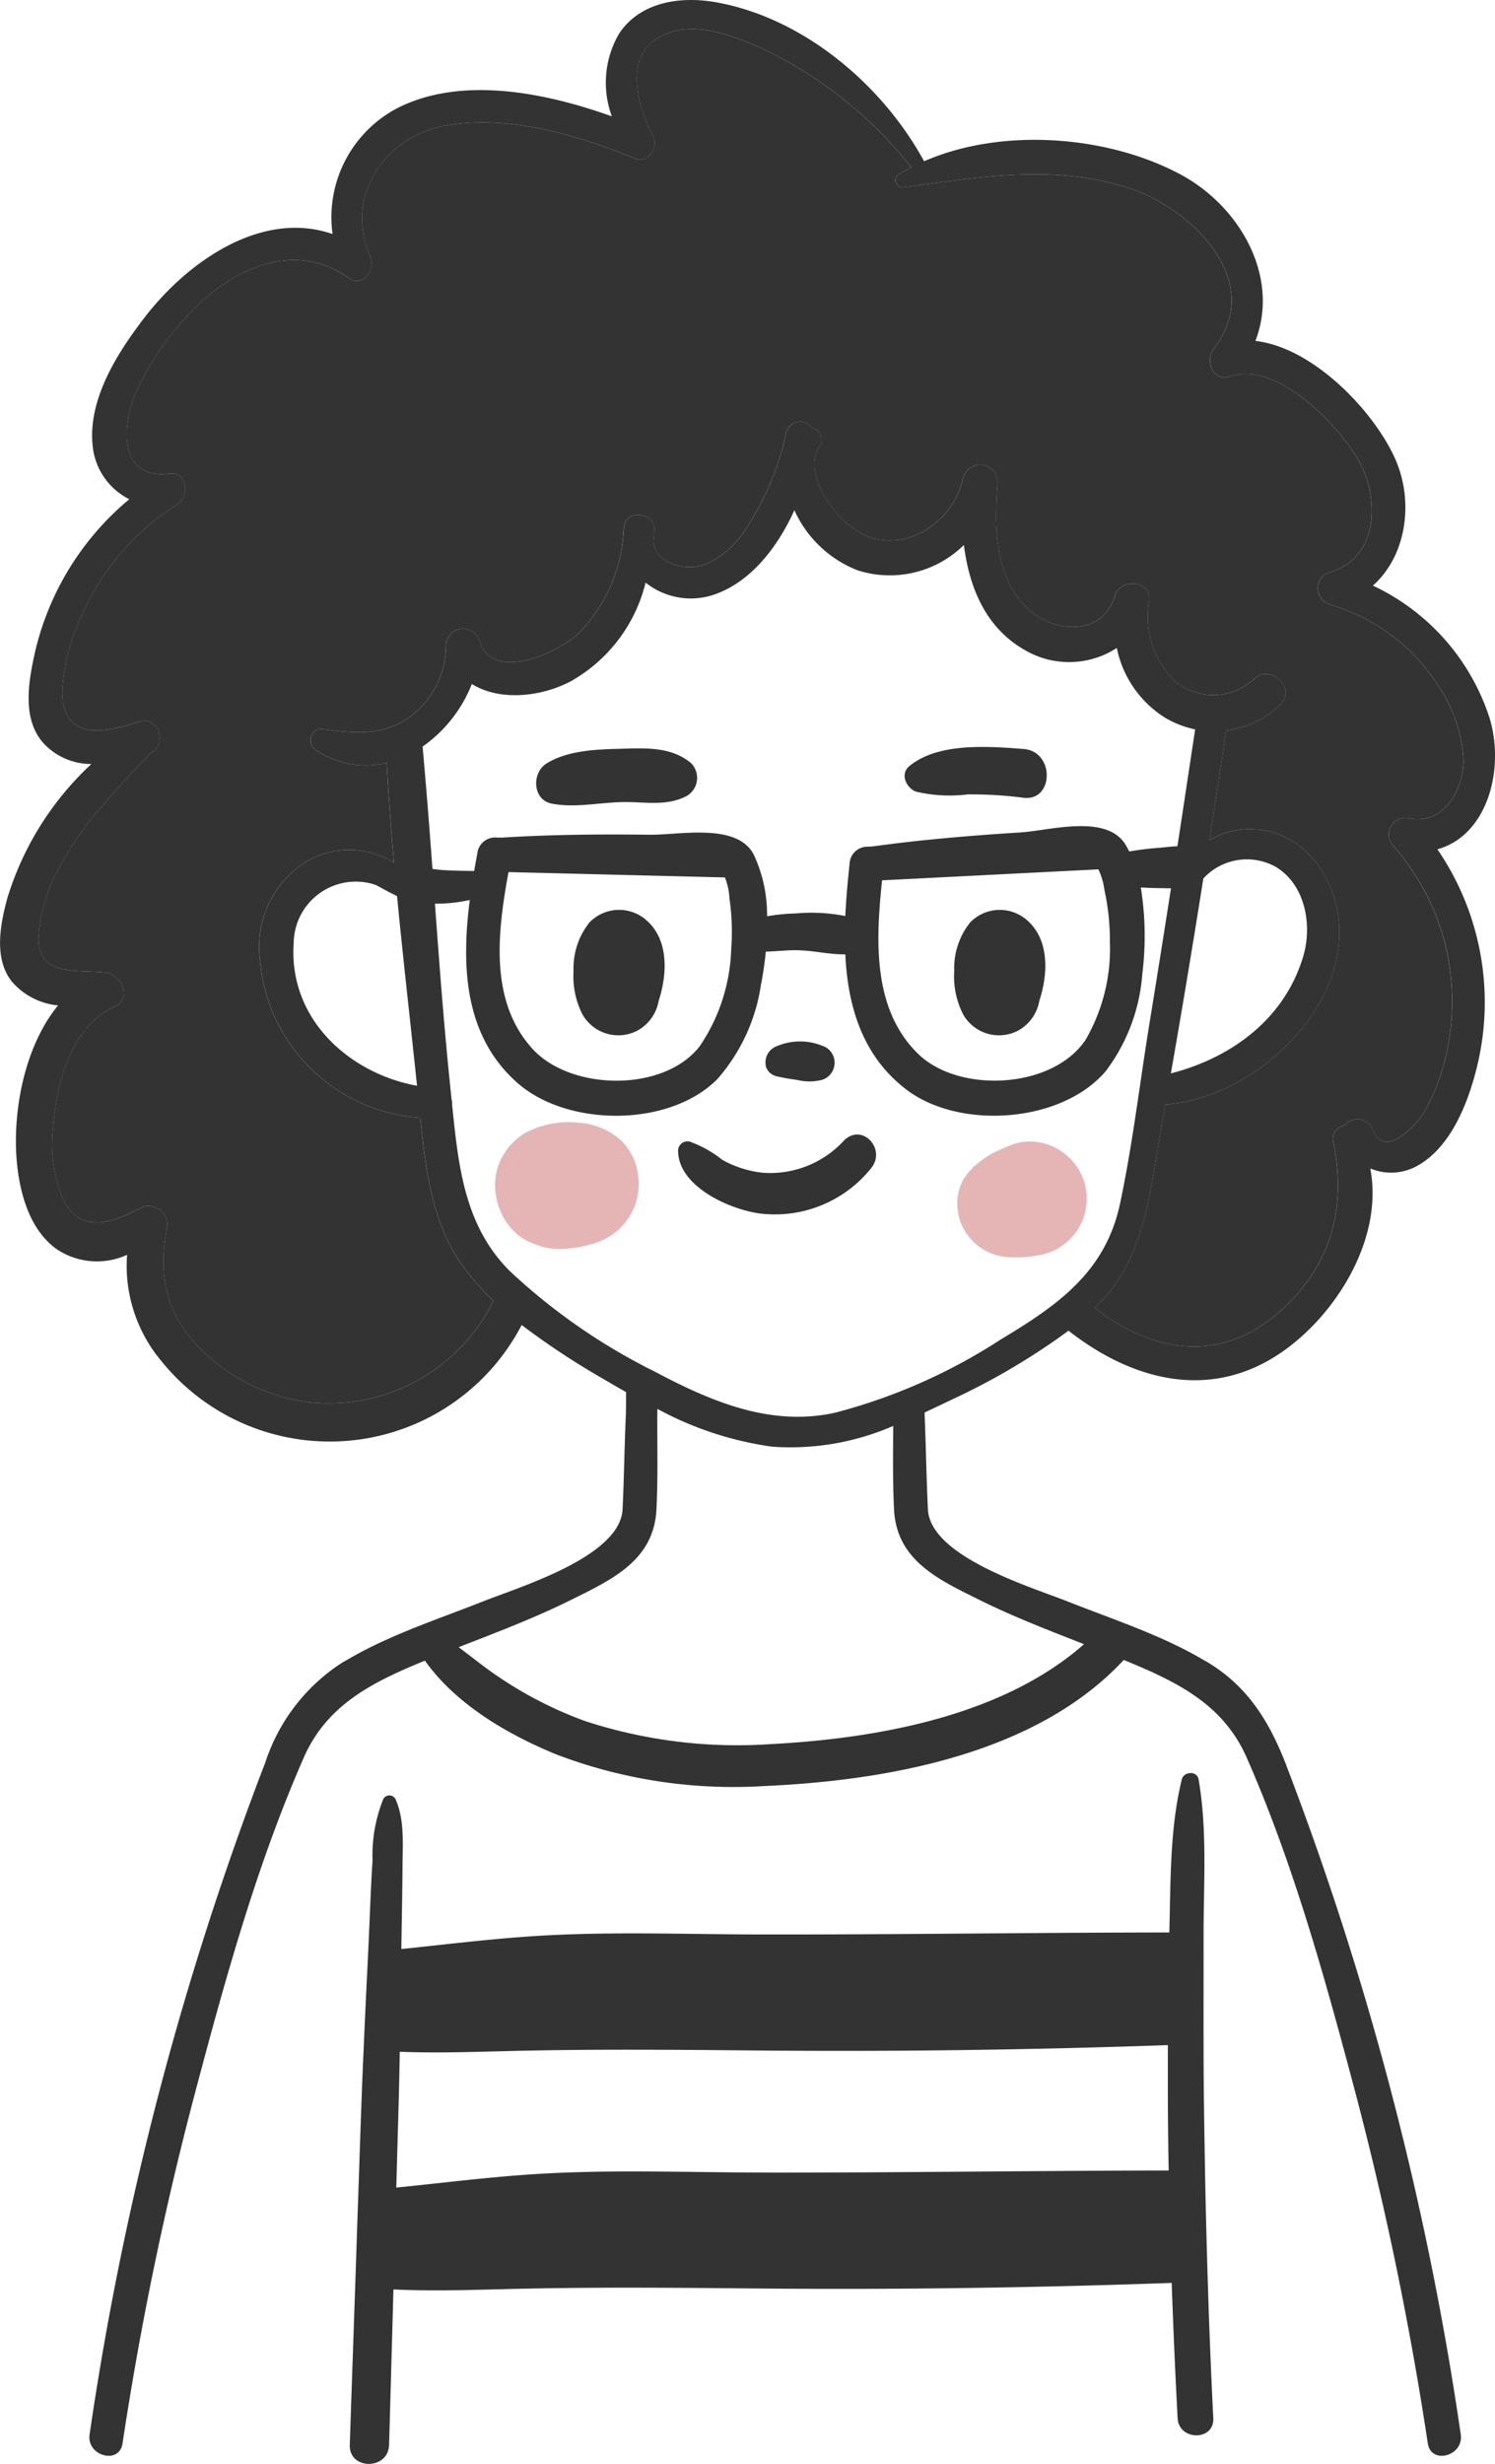 <svg xmlns="http://www.w3.org/2000/svg" width="108.925" height="179.425" viewBox="0 0 108.925 179.425">
  <g id="Group_14" data-name="Group 14" transform="translate(-192.691 -260.953)">
    <g id="Group_13" data-name="Group 13">
      <g id="Group_12" data-name="Group 12">
        <path id="Path_47" data-name="Path 47" d="M254.181,344.005a7.293,7.293,0,0,1-5.919,2.344,7.691,7.691,0,0,1-2.964-.952,8.247,8.247,0,0,0-2.347-1.313.685.685,0,0,0-.855.651c0,2.618,3.765,4.292,5.967,4.582A8.984,8.984,0,0,0,256.175,346C257.281,344.615,255.5,342.689,254.181,344.005Z" fill="#333"/>
        <path id="Path_48" data-name="Path 48" d="M280.488,419q-.051-2.783-.086-5.565-.02-1.833-.018-3.658c-.008-2.647.005-5.291,0-7.934v-.178c.005-3.671.273-7.528-.368-11.155-.108-.624-1.071-.572-1.214,0-.888,3.571-.814,7.493-.914,11.159-9.811.009-19.627.156-29.434.147-5.872,0-11.788-.264-17.642.174-2.952.217-5.881.576-8.819.88-.022,0-.039,0-.061,0v-.039c.03-1.985.074-3.97.087-5.954.008-1.665.164-3.4-.52-4.936a.508.508,0,0,0-.876,0,10.981,10.981,0,0,0-.789,4.506c-.134,1.985-.19,3.975-.286,5.959-.008.217-.021.434-.03.65-.117,2.384-.234,4.767-.334,7.155-.069,1.508-.13,3.021-.182,4.529q-.1,2.853-.195,5.7-.123,3.523-.238,7.051-.2,5.746-.394,11.493c-.061,1.842,2.812,1.846,2.864,0q.162-5.662.317-11.32c2.738.13,5.46.044,8.194-.026,6.163-.156,12.308-.1,18.47-.043,10,.091,20.035-.052,30.041-.407q.17,4.926.429,9.846c.087,1.664,2.687,1.677,2.6,0q-.248-4.967-.4-9.942Q280.562,423.053,280.488,419Zm-32.034.151c-5.872,0-11.788-.264-17.642.174-2.952.216-5.881.576-8.819.879-.143.013-.286.031-.429.039q.077-2.75.155-5.5c.044-1.461.074-2.925.1-4.386,2.583.1,5.149.018,7.731-.047,6.163-.157,12.308-.1,18.47-.044q14.868.131,29.76-.394,0,1.78,0,3.562.006,2.783.061,5.569C268.046,419.016,258.248,419.164,248.454,419.155Z" fill="#333"/>
        <path id="Path_49" data-name="Path 49" d="M301.2,313.176a16.135,16.135,0,0,0-8.48-9.58c2.47-2.2,3.01-6.17,1.6-9.28-1.52-3.39-5.91-8.05-10.16-8.54,1.78-4.62-1.06-9.79-5.53-12.16-5.29-2.8-12.93-3.4-18.61-.92-3.04-5.58-8.79-10.43-15.12-11.57-2.57-.47-5.56-.07-7.11,2.29a7.077,7.077,0,0,0-.52,6.01c-4.92-1.76-10.97-2.95-15.61-.61a8.979,8.979,0,0,0-4.74,9.18c-5.1-1.77-10.48,1.92-13.66,6.03-2.01,2.6-4.25,6.09-3.8,9.55a4.877,4.877,0,0,0,2.65,3.73,20.517,20.517,0,0,0-6.87,11.14c-.49,2.21-1,5.03.78,6.79a4.731,4.731,0,0,0,3.33,1.35,22.139,22.139,0,0,0-6.11,9.72c-.53,1.92-1.03,4.46.33,6.14a5.077,5.077,0,0,0,3.35,1.72c-2.55,3.11-3.38,8.08-2.97,11.72.25,2.2.99,4.7,2.89,6.04a5.279,5.279,0,0,0,5.11.4,10.78,10.78,0,0,0,2.47,7.7,15.766,15.766,0,0,0,26.28-2.59,55.765,55.765,0,0,0,5.85,3.87c.58.34,1.17.68,1.76,1.02-.01.65,0,1.3-.03,1.93-.1,2.2-.12,4.41-.23,6.61-.18,3.44-7.47,5.63-10.2,6.71-3.31,1.31-6.85,2.45-9.93,4.28-.13.07-.26.14-.38.22a13.686,13.686,0,0,0-5.51,7.19,227.987,227.987,0,0,0-12.81,48.95c-.24,1.57,2.16,2.24,2.4.66a239.563,239.563,0,0,1,5.32-25.67c2.16-8.14,4.49-16.56,7.89-24.28,1.71-3.9,5.12-5.53,8.82-7.05,2.28,3.21,6.06,5.39,9.6,6.84a36.27,36.27,0,0,0,15.16,2.29c8.93-.4,19.76-2.32,26.13-9.15l.03-.03c.02.01.05.02.07.03,3.72,1.53,7.15,3.15,8.88,7.07,3.4,7.72,5.73,16.14,7.89,24.28a242,242,0,0,1,5.31,25.67c.24,1.58,2.64.91,2.4-.66a227.965,227.965,0,0,0-12.8-48.95c-1.19-3.01-2.72-5.46-5.51-7.19-.12-.08-.25-.15-.38-.22-3.08-1.83-6.62-2.97-9.93-4.28-2.73-1.08-10.02-3.27-10.2-6.71-.11-2.2-.14-4.41-.23-6.61-.01-.15-.01-.3-.01-.45.6-.28,1.2-.56,1.79-.85a49.621,49.621,0,0,0,8.7-5.11c.05.04.09.08.14.12,5,3.84,10.92,5.04,16.14.89,3.67-2.91,6.61-8.06,5.7-12.82a3.9,3.9,0,0,0,3.49-.23c2.48-1.41,3.73-4.79,4.34-7.41a19.713,19.713,0,0,0-2.94-15.6C301.086,321.786,302.366,316.906,301.2,313.176Zm-37.1,64.3c2.46,1.22,5.02,2.2,7.57,3.2a18.5,18.5,0,0,1-1.47,1.18c-5.95,4.34-14.32,5.73-21.38,6.1a35.715,35.715,0,0,1-13.47-1.67,28.826,28.826,0,0,1-7.98-4.43l-1.26-.96c2.74-1.07,5.5-2.11,8.14-3.42,3.05-1.51,6.08-2.9,6.27-6.61.11-2.2.06-4.42.06-6.61,0-.24,0-.47.01-.71a24.557,24.557,0,0,0,8.36,2.75,18.764,18.764,0,0,0,8.82-1.51c-.01,2.02-.04,4.06.06,6.08C258.016,374.576,261.046,375.966,264.1,377.476Zm1.42-18.93a41.236,41.236,0,0,1-12,5.28c-4.7,1.03-9.04-.83-13.13-3a44.018,44.018,0,0,1-10.58-7.34c-3.31-3.33-3.72-7.68-4.18-12.1a.968.968,0,0,0-.04-.38c-.01-.11-.02-.21-.03-.32-.49-4.62-.84-9.28-1.18-13.93a11.174,11.174,0,0,0,2.54-.27c-.62,4.81-.42,9.9,3.48,13.33,3.65,3.21,11.07,3.24,14.56-.29a13.338,13.338,0,0,0,3.17-6.85c.15-.74.27-1.56.36-2.43.73-.01,1.48-.11,2.19-.1,1.19,0,2.41.32,3.6.3.18,3.79,1.24,7.42,4.48,9.87,3.89,2.93,11.29,2.41,14.5-1.37a13.389,13.389,0,0,0,2.66-7.08,22.269,22.269,0,0,0-.11-6.29c.53.03,1.07.05,1.59.05.21.01.41.01.61.01-.49,3.12-.98,6.23-1.49,9.35-.75,4.52-1.27,9.11-2.22,13.6C273.226,353.626,269.706,356.026,265.516,358.546Zm12.96-35.97c-.43.01-.87.07-1.3.11a20.827,20.827,0,0,0-2.21.27c-.09-.17-.18-.34-.28-.51-1.4-2.24-5.49-1.02-7.62-.88-3.61.23-7.19.52-10.77,1.02-.15.01-.3.02-.46.02a1.3,1.3,0,0,0-1.25,1.25c-.13,1.23-.25,2.51-.31,3.8a12.8,12.8,0,0,0-3.6-.19,13.587,13.587,0,0,0-2.1.21,10.363,10.363,0,0,0-.97-4.49c-1.22-2.34-5.39-1.43-7.53-1.45-3.61-.04-7.21-.02-10.81.21-.15,0-.31,0-.46-.01a1.3,1.3,0,0,0-1.34,1.16c-.08.42-.16.85-.23,1.28-.78-.01-1.55-.02-2.33-.07-.24-.02-.47-.05-.71-.08-.22-2.98-.45-5.95-.72-8.91a10.037,10.037,0,0,0,3.59-4.56c2.02,1.28,5.08.94,7.22-.2a11.347,11.347,0,0,0,5.44-7.18,5.271,5.271,0,0,0,5.09.84c2.59-.93,4.52-3.4,5.75-6.11a8.406,8.406,0,0,0,4.59,4.37,7.683,7.683,0,0,0,7.76-1.84c.4,3.17,1.64,6.17,4.65,7.77a6.377,6.377,0,0,0,6.49-.27,7.843,7.843,0,0,0,3.52,5.08,7.167,7.167,0,0,0,2.19.85C279.336,316.9,278.916,319.736,278.476,322.576Zm1.89,2.34a4.323,4.323,0,0,1,5.22-.87c2.22,1.29,2.73,4.29,2.05,6.56-1.37,4.57-5.25,7.38-9.64,8.51Q279.241,332.036,280.366,324.916Zm-6.81,4.68a13.258,13.258,0,0,1-1.76,7.05c-2.36,3.59-9.17,3.96-12.18,1.08-3.38-3.26-3.12-8.3-2.66-12.67q7.875-.4,15.76-.8a5.111,5.111,0,0,1,.44,1.51A17.009,17.009,0,0,1,273.556,329.6Zm-27.6.63a13.32,13.32,0,0,1-2.28,6.9c-2.62,3.4-9.45,3.27-12.23.16-3.13-3.49-2.5-8.5-1.71-12.83l15.77.39a4.888,4.888,0,0,1,.33,1.53A17.1,17.1,0,0,1,245.956,330.226Zm52.54,3.5a17.107,17.107,0,0,1-.86,5.54,14.037,14.037,0,0,1-1.28,2.82c-.46.74-2.82,3.36-3.63,1.15a1.216,1.216,0,0,0-2.08-.33.988.988,0,0,0-.82,1.17c1.07,5.11-.32,9.56-4.48,12.86-4.18,3.31-8.94,2.35-12.89-.75.28-.28.56-.57.82-.87,2.9-3.29,3.25-8,4.01-12.14.1-.6.2-1.2.31-1.8,6.39-.43,13.49-6.94,12.6-13.69-.38-2.85-2.25-5.6-5.19-6.23a5.8,5.8,0,0,0-4.2.68c.42-2.66.82-5.33,1.21-7.99a7,7,0,0,0,3.93-1.84c1.25-1.18-.65-3.09-1.9-1.9a4.341,4.341,0,0,1-5.84.06,6.523,6.523,0,0,1-1.78-5.78c.18-1.48-2.11-1.67-2.51-.34-.97,3.17-4.85,2.64-6.65.63-2.18-2.43-2.12-5.88-1.89-8.94a1.278,1.278,0,0,0-2.5-.33c-.62,2.96-3.67,5.35-6.77,4.38-2.06-.64-5.22-4.41-3.66-6.73a.819.819,0,0,0-.6-1.22,1.028,1.028,0,0,0-1.87.32,20.486,20.486,0,0,1-3,7.09,6.672,6.672,0,0,1-2.91,2.51c-1.32.49-3.66.02-3.76-1.68.03-.28.05-.56.07-.84.07-1.24-2-1.55-2.21-.3l-.03.3h-.01a11.478,11.478,0,0,1-3.32,7.58c-1.46,1.34-6.23,3.6-7.18.5a1.248,1.248,0,0,0-2.44.33,6.517,6.517,0,0,1-2.65,5.22c-1.92,1.38-4.01,1.19-6.21.89a.825.825,0,0,0-.63,1.5,6.471,6.471,0,0,0,5.17.95q.2,3.63.53,7.28a6.114,6.114,0,0,0-6.24-.18,7.27,7.27,0,0,0-3.54,7.07,12.562,12.562,0,0,0,11.7,11.67c.39,3.84.84,7.78,3.21,10.95a18.158,18.158,0,0,0,2.11,2.37,13.333,13.333,0,0,1-13.5,7.38,13.6,13.6,0,0,1-7.58-3.61c-2.69-2.59-3.39-5.37-2.72-8.98a1.361,1.361,0,0,0-1.97-1.52c-2.05,1.12-4.33,1.85-5.56-.63a10.174,10.174,0,0,1-.75-5.23c.25-3.22,1.28-7.35,4.47-8.82,1.34-.62.48-2.36-.67-2.49-1.98-.21-4.88.31-4.87-2.45a12.129,12.129,0,0,1,1.62-5.36c1.67-3.17,4.15-5.56,6.53-8.16,1.29-.59.65-2.75-.8-2.29-2.53.81-5.59,1.47-5.61-2.22a14.641,14.641,0,0,1,1.42-5.53,18.331,18.331,0,0,1,7-8.11c.9-.57.65-2.37-.6-2.21-3.7.48-3.51-3.43-2.48-5.85a20.62,20.62,0,0,1,3.98-5.85c2.96-3.16,7.6-5.38,11.54-2.54,1.05.76,1.98-.65,1.58-1.57-1.91-4.3,1-8.69,5.4-9.51,4.57-.86,9.72.67,13.92,2.39.98.4,1.68-.88,1.28-1.66-1.17-2.23-2.21-5.89.68-7.31,2.27-1.12,5.2.01,7.33.98a30.508,30.508,0,0,1,10.81,8.62c-.31.16-.61.33-.91.5a.523.523,0,0,0,.4.95c5.56-.75,10.95-1.71,16.44.09,4.48,1.46,9.94,6.78,6.11,11.66-.66.85-.09,2.47,1.18,2.03,3.33-1.15,7.74,3.36,9.3,5.99,1.61,2.71,1.62,7.22-2.03,8.26a1.228,1.228,0,0,0,0,2.35,14.094,14.094,0,0,1,8.09,6.21,10.68,10.68,0,0,1,1.65,5.06c.03,2.19-1.39,4.79-3.94,4.31a1.209,1.209,0,0,0-1.17,2A17.114,17.114,0,0,1,298.5,333.726Zm-75.42,6.29c-4.99-.91-9.37-4.9-8.99-10.37a4.521,4.521,0,0,1,5.9-4.28c.2.06.78.43,1.36.7.09.05.18.1.27.14C222.066,330.836,222.6,335.446,223.076,340.016Z" fill="#333"/>
        <path id="Path_50" data-name="Path 50" d="M235.642,328.121a5.332,5.332,0,0,0-1.162,3.536,6.086,6.086,0,0,0,.65,3.162,3,3,0,0,0,3.965,1.2,3.062,3.062,0,0,0,1.585-2.185c.628-1.908.747-4.364-.809-5.795A3,3,0,0,0,235.642,328.121Z" fill="#333"/>
        <path id="Path_51" data-name="Path 51" d="M263.377,328.121a5.336,5.336,0,0,0-1.161,3.536,6.076,6.076,0,0,0,.65,3.162,3,3,0,0,0,3.965,1.2,3.06,3.06,0,0,0,1.584-2.185c.629-1.908.747-4.364-.808-5.795A3.005,3.005,0,0,0,263.377,328.121Z" fill="#333"/>
        <path id="Path_52" data-name="Path 52" d="M237.966,315.473c-1.806.048-3.89.107-5.455,1.075-1.089.673-1.032,2.654.382,2.924,1.672.32,3.379-.067,5.073-.112,1.649-.044,3.269.346,4.771-.453a1.526,1.526,0,0,0,.307-2.382C241.608,315.322,239.772,315.425,237.966,315.473Z" fill="#333"/>
        <path id="Path_53" data-name="Path 53" d="M259.436,318.6a10.7,10.7,0,0,0,3.758.2,29.509,29.509,0,0,1,4.062.243c2.225.286,2.309-3.383,0-3.554-2.56-.19-6.212-.483-8.312,1.251C258.242,317.319,258.727,318.342,259.436,318.6Z" fill="#333"/>
        <path id="Path_54" data-name="Path 54" d="M248.476,338.534a.7.7,0,0,0,.075.222l.006.013c.01.018.02.036.031.053a.989.989,0,0,0,.543.455.948.948,0,0,0,.133.045,14.706,14.706,0,0,0,1.488.265,3.773,3.773,0,0,0,1.826,0,1.308,1.308,0,0,0,.308-2.358,4.335,4.335,0,0,0-3.622-.087,1.253,1.253,0,0,0-.778,1.4Z" fill="#333"/>
      </g>
      <path id="Path_55" data-name="Path 55" d="M294.206,322.546a17.163,17.163,0,0,1,3.43,16.72,14.037,14.037,0,0,1-1.28,2.82c-.46.74-2.82,3.36-3.63,1.15a1.216,1.216,0,0,0-2.08-.33.988.988,0,0,0-.82,1.17c1.07,5.11-.32,9.56-4.48,12.86-4.18,3.31-8.94,2.35-12.89-.75.28-.28.56-.57.82-.87,2.9-3.29,3.25-8,4.01-12.14.1-.6.2-1.2.31-1.8,6.39-.43,13.49-6.94,12.6-13.69-.38-2.85-2.25-5.6-5.19-6.23a5.8,5.8,0,0,0-4.2.68c.42-2.66.82-5.33,1.21-7.99a7,7,0,0,0,3.93-1.84c1.25-1.18-.65-3.09-1.9-1.9a4.341,4.341,0,0,1-5.84.06,6.523,6.523,0,0,1-1.78-5.78c.18-1.48-2.11-1.67-2.51-.34-.97,3.17-4.85,2.64-6.65.63-2.18-2.43-2.12-5.88-1.89-8.94a1.278,1.278,0,0,0-2.5-.33c-.62,2.96-3.67,5.35-6.77,4.38-2.06-.64-5.22-4.41-3.66-6.73a.819.819,0,0,0-.6-1.22,1.028,1.028,0,0,0-1.87.32,20.486,20.486,0,0,1-3,7.09,6.672,6.672,0,0,1-2.91,2.51c-1.32.49-3.66.02-3.76-1.68.03-.28.05-.56.07-.84.07-1.24-2-1.55-2.21-.3l-.03.3h-.01a11.478,11.478,0,0,1-3.32,7.58c-1.46,1.34-6.23,3.6-7.18.5a1.248,1.248,0,0,0-2.44.33,6.517,6.517,0,0,1-2.65,5.22c-1.92,1.38-4.01,1.19-6.21.89a.825.825,0,0,0-.63,1.5,6.471,6.471,0,0,0,5.17.95q.2,3.63.53,7.28a6.114,6.114,0,0,0-6.24-.18,7.27,7.27,0,0,0-3.54,7.07,12.562,12.562,0,0,0,11.7,11.67c.39,3.84.84,7.78,3.21,10.95a18.158,18.158,0,0,0,2.11,2.37,13.333,13.333,0,0,1-13.5,7.38,13.6,13.6,0,0,1-7.58-3.61c-2.69-2.59-3.39-5.37-2.72-8.98a1.361,1.361,0,0,0-1.97-1.52c-2.05,1.12-4.33,1.85-5.56-.63a10.174,10.174,0,0,1-.75-5.23c.25-3.22,1.28-7.35,4.47-8.82,1.34-.62.48-2.36-.67-2.49-1.98-.21-4.88.31-4.87-2.45a12.129,12.129,0,0,1,1.62-5.36c1.67-3.17,4.15-5.56,6.53-8.16,1.29-.59.65-2.75-.8-2.29-2.53.81-5.59,1.47-5.61-2.22a14.641,14.641,0,0,1,1.42-5.53,18.331,18.331,0,0,1,7-8.11c.9-.57.65-2.37-.6-2.21-3.7.48-3.51-3.43-2.48-5.85a20.62,20.62,0,0,1,3.98-5.85c2.96-3.16,7.6-5.38,11.54-2.54,1.05.76,1.98-.65,1.58-1.57-1.91-4.3,1-8.69,5.4-9.51,4.57-.86,9.72.67,13.92,2.39.98.4,1.68-.88,1.28-1.66-1.17-2.23-2.21-5.89.68-7.31,2.27-1.12,5.2.01,7.33.98a30.508,30.508,0,0,1,10.81,8.62c-.31.16-.61.33-.91.5a.523.523,0,0,0,.4.95c5.56-.75,10.95-1.71,16.44.09,4.48,1.46,9.94,6.78,6.11,11.66-.66.85-.09,2.47,1.18,2.03,3.33-1.15,7.74,3.36,9.3,5.99,1.61,2.71,1.62,7.22-2.03,8.26a1.228,1.228,0,0,0,0,2.35,14.094,14.094,0,0,1,8.09,6.21,10.68,10.68,0,0,1,1.65,5.06c.03,2.19-1.39,4.79-3.94,4.31A1.209,1.209,0,0,0,294.206,322.546Z" fill="#333"/>
    </g>
    <path id="Path_56" data-name="Path 56" d="M239.189,346.584a4.253,4.253,0,0,0-1.231-2.57,5.034,5.034,0,0,0-3.165-1.312,6.652,6.652,0,0,0-3.814.736,4.561,4.561,0,0,0-2.079,2.7,4.687,4.687,0,0,0,.228,2.946,4.326,4.326,0,0,0,1.851,2.164,6.188,6.188,0,0,0,1.085.443l0,.013c.037.01.073.01.109.02a4.243,4.243,0,0,0,1.5.164,8.115,8.115,0,0,0,2.315-.4A4.5,4.5,0,0,0,239.189,346.584Z" fill="#e5b5b5"/>
    <path id="Path_57" data-name="Path 57" d="M271.727,347.141a4.208,4.208,0,0,0-1.912-2.485,4.036,4.036,0,0,0-3.205-.419,16.636,16.636,0,0,0-1.668.724,9.4,9.4,0,0,0-1.384,1.012l.019.026a3.382,3.382,0,0,0-1.139,2.678,3.929,3.929,0,0,0,3.824,3.824,9.046,9.046,0,0,0,2.56-.243A4.185,4.185,0,0,0,271.727,347.141Z" fill="#e5b5b5"/>
  </g>
</svg>
